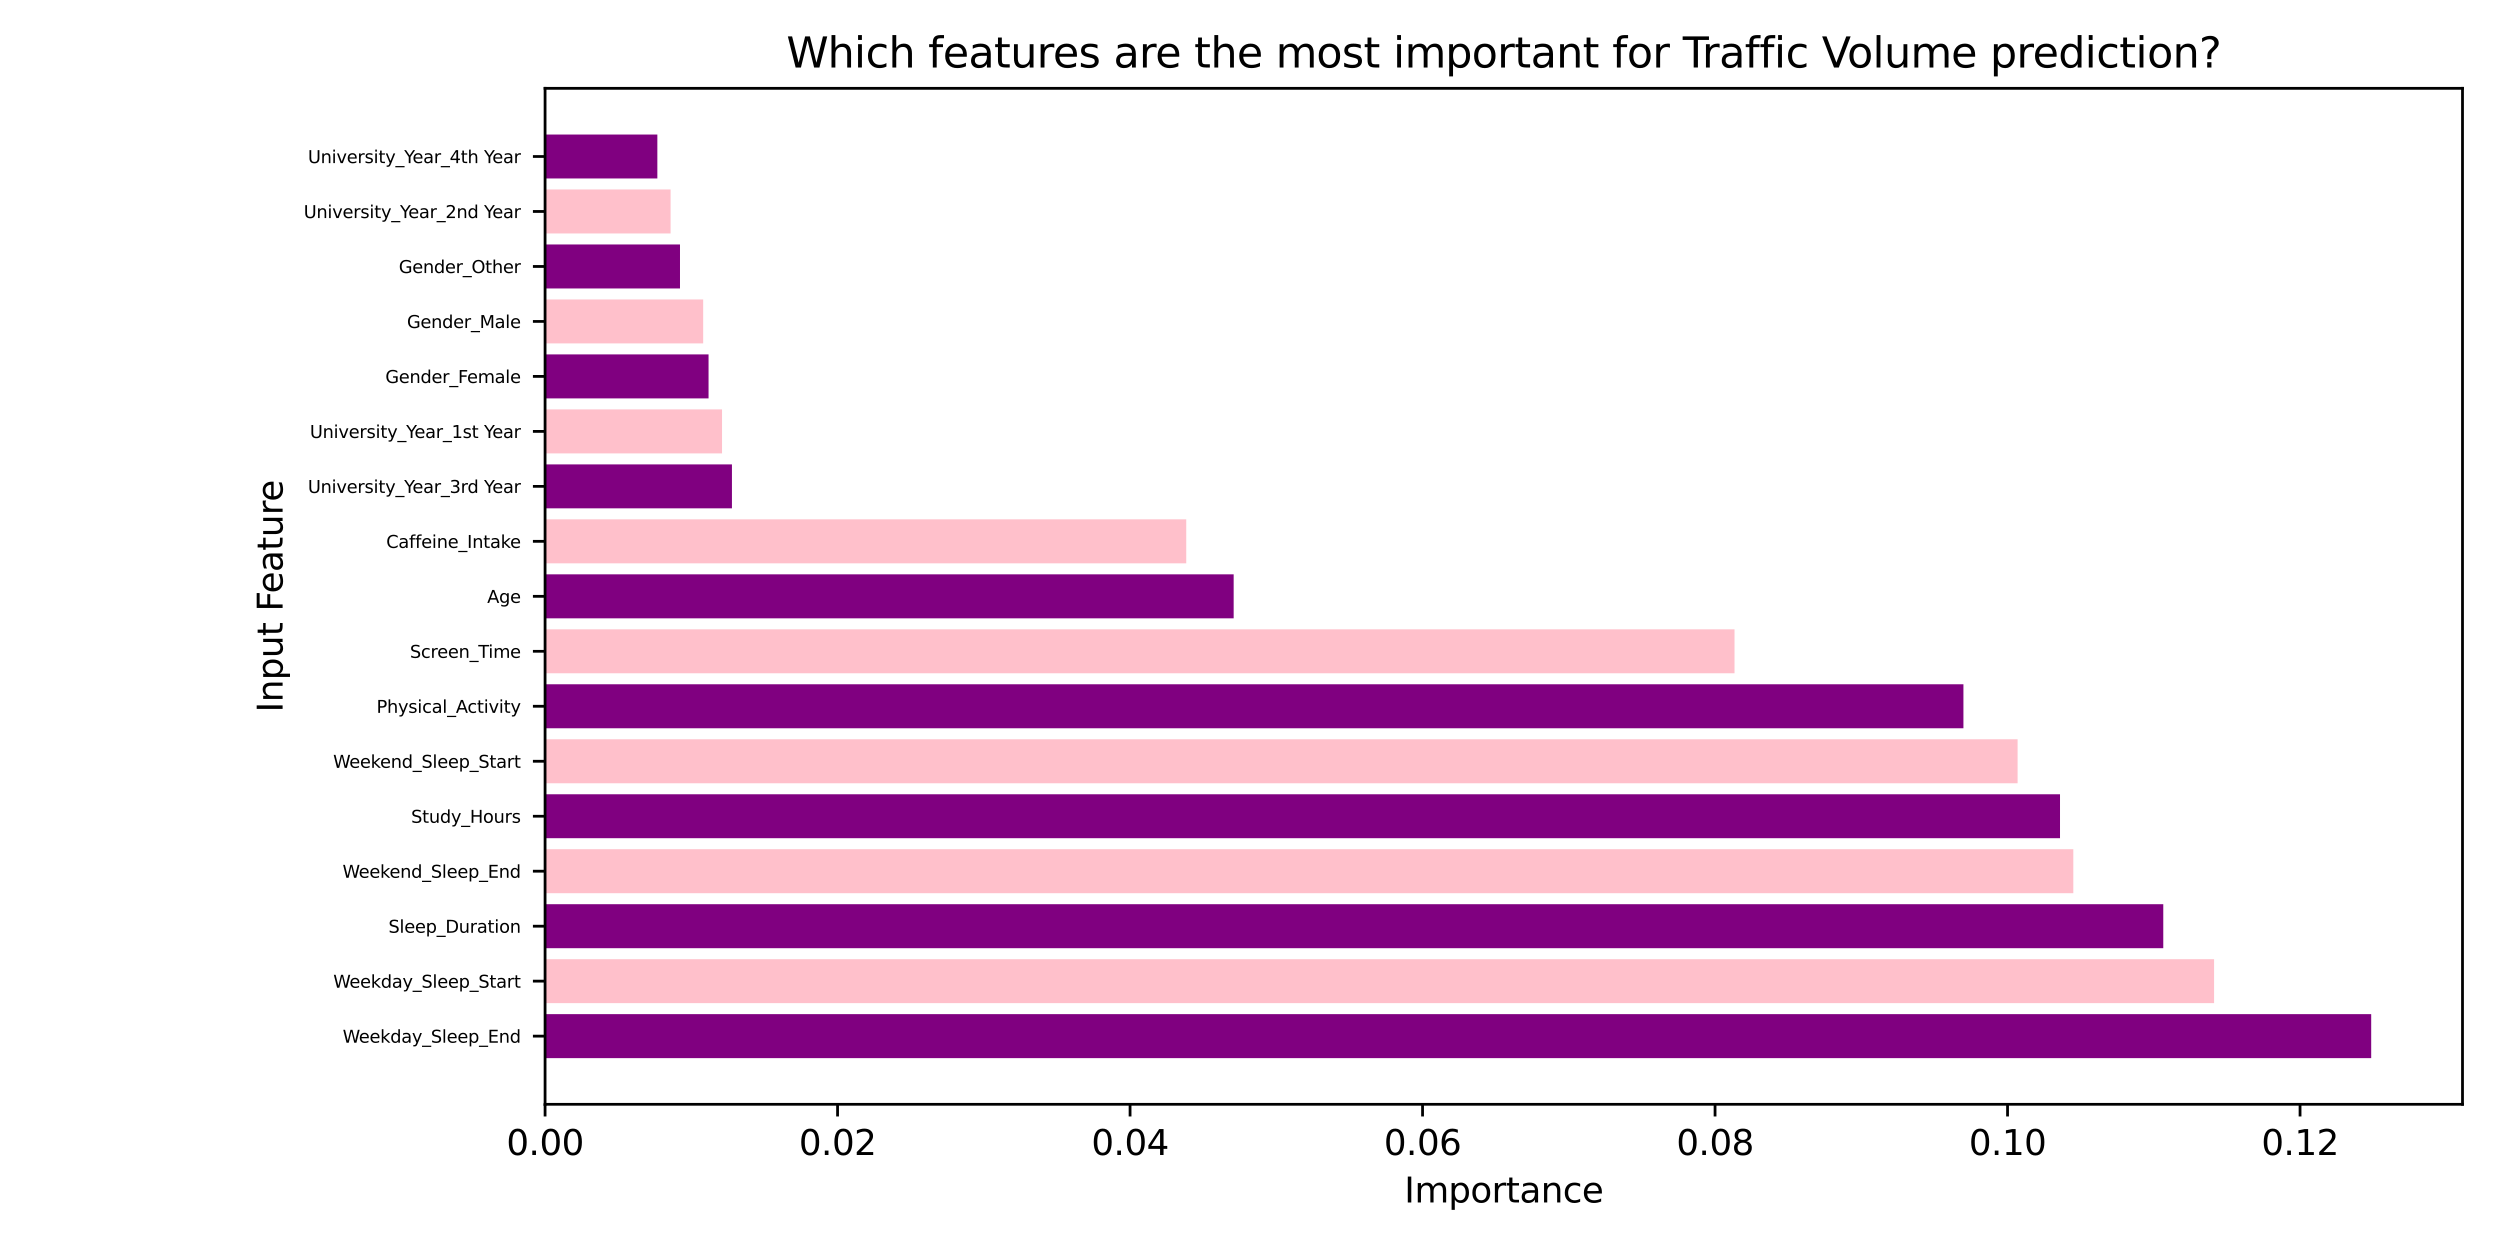 <?xml version="1.0" encoding="utf-8" standalone="no"?>
<!DOCTYPE svg PUBLIC "-//W3C//DTD SVG 1.1//EN"
  "http://www.w3.org/Graphics/SVG/1.1/DTD/svg11.dtd">
<svg xmlns:xlink="http://www.w3.org/1999/xlink" width="720pt" height="360pt" viewBox="0 0 720 360" xmlns="http://www.w3.org/2000/svg" version="1.1">
 <defs>
  <style type="text/css">*{stroke-linejoin: round; stroke-linecap: butt}</style>
 </defs>
 <g id="figure_1">
  <g id="patch_1">
   <path d="M 0 360 
L 720 360 
L 720 0 
L 0 0 
z
" style="fill: #ffffff"/>
  </g>
  <g id="axes_1">
   <g id="patch_2">
    <path d="M 156.98 318.04 
L 709.2 318.04 
L 709.2 25.44 
L 156.98 25.44 
z
" style="fill: #ffffff"/>
   </g>
   <g id="patch_3">
    <path d="M 156.98 304.74 
L 682.904 304.74 
L 682.904 292.073 
L 156.98 292.073 
z
" clip-path="url(#p101da2ba2b)" style="fill: #800080"/>
   </g>
   <g id="patch_4">
    <path d="M 156.98 288.907 
L 637.656 288.907 
L 637.656 276.24 
L 156.98 276.24 
z
" clip-path="url(#p101da2ba2b)" style="fill: #ffc0cb"/>
   </g>
   <g id="patch_5">
    <path d="M 156.98 273.073 
L 623.023 273.073 
L 623.023 260.407 
L 156.98 260.407 
z
" clip-path="url(#p101da2ba2b)" style="fill: #800080"/>
   </g>
   <g id="patch_6">
    <path d="M 156.98 257.24 
L 597.114 257.24 
L 597.114 244.573 
L 156.98 244.573 
z
" clip-path="url(#p101da2ba2b)" style="fill: #ffc0cb"/>
   </g>
   <g id="patch_7">
    <path d="M 156.98 241.407 
L 593.283 241.407 
L 593.283 228.74 
L 156.98 228.74 
z
" clip-path="url(#p101da2ba2b)" style="fill: #800080"/>
   </g>
   <g id="patch_8">
    <path d="M 156.98 225.573 
L 581.07 225.573 
L 581.07 212.907 
L 156.98 212.907 
z
" clip-path="url(#p101da2ba2b)" style="fill: #ffc0cb"/>
   </g>
   <g id="patch_9">
    <path d="M 156.98 209.74 
L 565.467 209.74 
L 565.467 197.073 
L 156.98 197.073 
z
" clip-path="url(#p101da2ba2b)" style="fill: #800080"/>
   </g>
   <g id="patch_10">
    <path d="M 156.98 193.907 
L 499.542 193.907 
L 499.542 181.24 
L 156.98 181.24 
z
" clip-path="url(#p101da2ba2b)" style="fill: #ffc0cb"/>
   </g>
   <g id="patch_11">
    <path d="M 156.98 178.073 
L 355.294 178.073 
L 355.294 165.407 
L 156.98 165.407 
z
" clip-path="url(#p101da2ba2b)" style="fill: #800080"/>
   </g>
   <g id="patch_12">
    <path d="M 156.98 162.24 
L 341.638 162.24 
L 341.638 149.573 
L 156.98 149.573 
z
" clip-path="url(#p101da2ba2b)" style="fill: #ffc0cb"/>
   </g>
   <g id="patch_13">
    <path d="M 156.98 146.407 
L 210.799 146.407 
L 210.799 133.74 
L 156.98 133.74 
z
" clip-path="url(#p101da2ba2b)" style="fill: #800080"/>
   </g>
   <g id="patch_14">
    <path d="M 156.98 130.573 
L 207.946 130.573 
L 207.946 117.907 
L 156.98 117.907 
z
" clip-path="url(#p101da2ba2b)" style="fill: #ffc0cb"/>
   </g>
   <g id="patch_15">
    <path d="M 156.98 114.74 
L 204.064 114.74 
L 204.064 102.073 
L 156.98 102.073 
z
" clip-path="url(#p101da2ba2b)" style="fill: #800080"/>
   </g>
   <g id="patch_16">
    <path d="M 156.98 98.907 
L 202.512 98.907 
L 202.512 86.24 
L 156.98 86.24 
z
" clip-path="url(#p101da2ba2b)" style="fill: #ffc0cb"/>
   </g>
   <g id="patch_17">
    <path d="M 156.98 83.073 
L 195.838 83.073 
L 195.838 70.407 
L 156.98 70.407 
z
" clip-path="url(#p101da2ba2b)" style="fill: #800080"/>
   </g>
   <g id="patch_18">
    <path d="M 156.98 67.24 
L 193.131 67.24 
L 193.131 54.573 
L 156.98 54.573 
z
" clip-path="url(#p101da2ba2b)" style="fill: #ffc0cb"/>
   </g>
   <g id="patch_19">
    <path d="M 156.98 51.407 
L 189.316 51.407 
L 189.316 38.74 
L 156.98 38.74 
z
" clip-path="url(#p101da2ba2b)" style="fill: #800080"/>
   </g>
   <g id="matplotlib.axis_1">
    <g id="xtick_1">
     <g id="line2d_1">
      <defs>
       <path id="mfd80e63428" d="M 0 0 
L 0 3.5 
" style="stroke: #000000; stroke-width: 0.8"/>
      </defs>
      <g>
       <use xlink:href="#mfd80e63428" x="156.98" y="318.04" style="stroke: #000000; stroke-width: 0.8"/>
      </g>
     </g>
     <g id="text_1">
      <!-- 0.00 -->
      <g transform="translate(145.847 332.638) scale(0.1 -0.1)">
       <defs>
        <path id="DejaVuSans-30" d="M 2034 4250 
Q 1547 4250 1301 3770 
Q 1056 3291 1056 2328 
Q 1056 1369 1301 889 
Q 1547 409 2034 409 
Q 2525 409 2770 889 
Q 3016 1369 3016 2328 
Q 3016 3291 2770 3770 
Q 2525 4250 2034 4250 
z
M 2034 4750 
Q 2819 4750 3233 4129 
Q 3647 3509 3647 2328 
Q 3647 1150 3233 529 
Q 2819 -91 2034 -91 
Q 1250 -91 836 529 
Q 422 1150 422 2328 
Q 422 3509 836 4129 
Q 1250 4750 2034 4750 
z
" transform="scale(0.016)"/>
        <path id="DejaVuSans-2e" d="M 684 794 
L 1344 794 
L 1344 0 
L 684 0 
L 684 794 
z
" transform="scale(0.016)"/>
       </defs>
       <use xlink:href="#DejaVuSans-30"/>
       <use xlink:href="#DejaVuSans-2e" x="63.623"/>
       <use xlink:href="#DejaVuSans-30" x="95.41"/>
       <use xlink:href="#DejaVuSans-30" x="159.033"/>
      </g>
     </g>
    </g>
    <g id="xtick_2">
     <g id="line2d_2">
      <g>
       <use xlink:href="#mfd80e63428" x="241.219" y="318.04" style="stroke: #000000; stroke-width: 0.8"/>
      </g>
     </g>
     <g id="text_2">
      <!-- 0.02 -->
      <g transform="translate(230.086 332.638) scale(0.1 -0.1)">
       <defs>
        <path id="DejaVuSans-32" d="M 1228 531 
L 3431 531 
L 3431 0 
L 469 0 
L 469 531 
Q 828 903 1448 1529 
Q 2069 2156 2228 2338 
Q 2531 2678 2651 2914 
Q 2772 3150 2772 3378 
Q 2772 3750 2511 3984 
Q 2250 4219 1831 4219 
Q 1534 4219 1204 4116 
Q 875 4013 500 3803 
L 500 4441 
Q 881 4594 1212 4672 
Q 1544 4750 1819 4750 
Q 2544 4750 2975 4387 
Q 3406 4025 3406 3419 
Q 3406 3131 3298 2873 
Q 3191 2616 2906 2266 
Q 2828 2175 2409 1742 
Q 1991 1309 1228 531 
z
" transform="scale(0.016)"/>
       </defs>
       <use xlink:href="#DejaVuSans-30"/>
       <use xlink:href="#DejaVuSans-2e" x="63.623"/>
       <use xlink:href="#DejaVuSans-30" x="95.41"/>
       <use xlink:href="#DejaVuSans-32" x="159.033"/>
      </g>
     </g>
    </g>
    <g id="xtick_3">
     <g id="line2d_3">
      <g>
       <use xlink:href="#mfd80e63428" x="325.458" y="318.04" style="stroke: #000000; stroke-width: 0.8"/>
      </g>
     </g>
     <g id="text_3">
      <!-- 0.04 -->
      <g transform="translate(314.325 332.638) scale(0.1 -0.1)">
       <defs>
        <path id="DejaVuSans-34" d="M 2419 4116 
L 825 1625 
L 2419 1625 
L 2419 4116 
z
M 2253 4666 
L 3047 4666 
L 3047 1625 
L 3713 1625 
L 3713 1100 
L 3047 1100 
L 3047 0 
L 2419 0 
L 2419 1100 
L 313 1100 
L 313 1709 
L 2253 4666 
z
" transform="scale(0.016)"/>
       </defs>
       <use xlink:href="#DejaVuSans-30"/>
       <use xlink:href="#DejaVuSans-2e" x="63.623"/>
       <use xlink:href="#DejaVuSans-30" x="95.41"/>
       <use xlink:href="#DejaVuSans-34" x="159.033"/>
      </g>
     </g>
    </g>
    <g id="xtick_4">
     <g id="line2d_4">
      <g>
       <use xlink:href="#mfd80e63428" x="409.696" y="318.04" style="stroke: #000000; stroke-width: 0.8"/>
      </g>
     </g>
     <g id="text_4">
      <!-- 0.06 -->
      <g transform="translate(398.563 332.638) scale(0.1 -0.1)">
       <defs>
        <path id="DejaVuSans-36" d="M 2113 2584 
Q 1688 2584 1439 2293 
Q 1191 2003 1191 1497 
Q 1191 994 1439 701 
Q 1688 409 2113 409 
Q 2538 409 2786 701 
Q 3034 994 3034 1497 
Q 3034 2003 2786 2293 
Q 2538 2584 2113 2584 
z
M 3366 4563 
L 3366 3988 
Q 3128 4100 2886 4159 
Q 2644 4219 2406 4219 
Q 1781 4219 1451 3797 
Q 1122 3375 1075 2522 
Q 1259 2794 1537 2939 
Q 1816 3084 2150 3084 
Q 2853 3084 3261 2657 
Q 3669 2231 3669 1497 
Q 3669 778 3244 343 
Q 2819 -91 2113 -91 
Q 1303 -91 875 529 
Q 447 1150 447 2328 
Q 447 3434 972 4092 
Q 1497 4750 2381 4750 
Q 2619 4750 2861 4703 
Q 3103 4656 3366 4563 
z
" transform="scale(0.016)"/>
       </defs>
       <use xlink:href="#DejaVuSans-30"/>
       <use xlink:href="#DejaVuSans-2e" x="63.623"/>
       <use xlink:href="#DejaVuSans-30" x="95.41"/>
       <use xlink:href="#DejaVuSans-36" x="159.033"/>
      </g>
     </g>
    </g>
    <g id="xtick_5">
     <g id="line2d_5">
      <g>
       <use xlink:href="#mfd80e63428" x="493.935" y="318.04" style="stroke: #000000; stroke-width: 0.8"/>
      </g>
     </g>
     <g id="text_5">
      <!-- 0.08 -->
      <g transform="translate(482.802 332.638) scale(0.1 -0.1)">
       <defs>
        <path id="DejaVuSans-38" d="M 2034 2216 
Q 1584 2216 1326 1975 
Q 1069 1734 1069 1313 
Q 1069 891 1326 650 
Q 1584 409 2034 409 
Q 2484 409 2743 651 
Q 3003 894 3003 1313 
Q 3003 1734 2745 1975 
Q 2488 2216 2034 2216 
z
M 1403 2484 
Q 997 2584 770 2862 
Q 544 3141 544 3541 
Q 544 4100 942 4425 
Q 1341 4750 2034 4750 
Q 2731 4750 3128 4425 
Q 3525 4100 3525 3541 
Q 3525 3141 3298 2862 
Q 3072 2584 2669 2484 
Q 3125 2378 3379 2068 
Q 3634 1759 3634 1313 
Q 3634 634 3220 271 
Q 2806 -91 2034 -91 
Q 1263 -91 848 271 
Q 434 634 434 1313 
Q 434 1759 690 2068 
Q 947 2378 1403 2484 
z
M 1172 3481 
Q 1172 3119 1398 2916 
Q 1625 2713 2034 2713 
Q 2441 2713 2670 2916 
Q 2900 3119 2900 3481 
Q 2900 3844 2670 4047 
Q 2441 4250 2034 4250 
Q 1625 4250 1398 4047 
Q 1172 3844 1172 3481 
z
" transform="scale(0.016)"/>
       </defs>
       <use xlink:href="#DejaVuSans-30"/>
       <use xlink:href="#DejaVuSans-2e" x="63.623"/>
       <use xlink:href="#DejaVuSans-30" x="95.41"/>
       <use xlink:href="#DejaVuSans-38" x="159.033"/>
      </g>
     </g>
    </g>
    <g id="xtick_6">
     <g id="line2d_6">
      <g>
       <use xlink:href="#mfd80e63428" x="578.174" y="318.04" style="stroke: #000000; stroke-width: 0.8"/>
      </g>
     </g>
     <g id="text_6">
      <!-- 0.10 -->
      <g transform="translate(567.041 332.638) scale(0.1 -0.1)">
       <defs>
        <path id="DejaVuSans-31" d="M 794 531 
L 1825 531 
L 1825 4091 
L 703 3866 
L 703 4441 
L 1819 4666 
L 2450 4666 
L 2450 531 
L 3481 531 
L 3481 0 
L 794 0 
L 794 531 
z
" transform="scale(0.016)"/>
       </defs>
       <use xlink:href="#DejaVuSans-30"/>
       <use xlink:href="#DejaVuSans-2e" x="63.623"/>
       <use xlink:href="#DejaVuSans-31" x="95.41"/>
       <use xlink:href="#DejaVuSans-30" x="159.033"/>
      </g>
     </g>
    </g>
    <g id="xtick_7">
     <g id="line2d_7">
      <g>
       <use xlink:href="#mfd80e63428" x="662.413" y="318.04" style="stroke: #000000; stroke-width: 0.8"/>
      </g>
     </g>
     <g id="text_7">
      <!-- 0.12 -->
      <g transform="translate(651.28 332.638) scale(0.1 -0.1)">
       <use xlink:href="#DejaVuSans-30"/>
       <use xlink:href="#DejaVuSans-2e" x="63.623"/>
       <use xlink:href="#DejaVuSans-31" x="95.41"/>
       <use xlink:href="#DejaVuSans-32" x="159.033"/>
      </g>
     </g>
    </g>
    <g id="text_8">
     <!-- Importance -->
     <g transform="translate(404.437 346.317) scale(0.1 -0.1)">
      <defs>
       <path id="DejaVuSans-49" d="M 628 4666 
L 1259 4666 
L 1259 0 
L 628 0 
L 628 4666 
z
" transform="scale(0.016)"/>
       <path id="DejaVuSans-6d" d="M 3328 2828 
Q 3544 3216 3844 3400 
Q 4144 3584 4550 3584 
Q 5097 3584 5394 3201 
Q 5691 2819 5691 2113 
L 5691 0 
L 5113 0 
L 5113 2094 
Q 5113 2597 4934 2840 
Q 4756 3084 4391 3084 
Q 3944 3084 3684 2787 
Q 3425 2491 3425 1978 
L 3425 0 
L 2847 0 
L 2847 2094 
Q 2847 2600 2669 2842 
Q 2491 3084 2119 3084 
Q 1678 3084 1418 2786 
Q 1159 2488 1159 1978 
L 1159 0 
L 581 0 
L 581 3500 
L 1159 3500 
L 1159 2956 
Q 1356 3278 1631 3431 
Q 1906 3584 2284 3584 
Q 2666 3584 2933 3390 
Q 3200 3197 3328 2828 
z
" transform="scale(0.016)"/>
       <path id="DejaVuSans-70" d="M 1159 525 
L 1159 -1331 
L 581 -1331 
L 581 3500 
L 1159 3500 
L 1159 2969 
Q 1341 3281 1617 3432 
Q 1894 3584 2278 3584 
Q 2916 3584 3314 3078 
Q 3713 2572 3713 1747 
Q 3713 922 3314 415 
Q 2916 -91 2278 -91 
Q 1894 -91 1617 61 
Q 1341 213 1159 525 
z
M 3116 1747 
Q 3116 2381 2855 2742 
Q 2594 3103 2138 3103 
Q 1681 3103 1420 2742 
Q 1159 2381 1159 1747 
Q 1159 1113 1420 752 
Q 1681 391 2138 391 
Q 2594 391 2855 752 
Q 3116 1113 3116 1747 
z
" transform="scale(0.016)"/>
       <path id="DejaVuSans-6f" d="M 1959 3097 
Q 1497 3097 1228 2736 
Q 959 2375 959 1747 
Q 959 1119 1226 758 
Q 1494 397 1959 397 
Q 2419 397 2687 759 
Q 2956 1122 2956 1747 
Q 2956 2369 2687 2733 
Q 2419 3097 1959 3097 
z
M 1959 3584 
Q 2709 3584 3137 3096 
Q 3566 2609 3566 1747 
Q 3566 888 3137 398 
Q 2709 -91 1959 -91 
Q 1206 -91 779 398 
Q 353 888 353 1747 
Q 353 2609 779 3096 
Q 1206 3584 1959 3584 
z
" transform="scale(0.016)"/>
       <path id="DejaVuSans-72" d="M 2631 2963 
Q 2534 3019 2420 3045 
Q 2306 3072 2169 3072 
Q 1681 3072 1420 2755 
Q 1159 2438 1159 1844 
L 1159 0 
L 581 0 
L 581 3500 
L 1159 3500 
L 1159 2956 
Q 1341 3275 1631 3429 
Q 1922 3584 2338 3584 
Q 2397 3584 2469 3576 
Q 2541 3569 2628 3553 
L 2631 2963 
z
" transform="scale(0.016)"/>
       <path id="DejaVuSans-74" d="M 1172 4494 
L 1172 3500 
L 2356 3500 
L 2356 3053 
L 1172 3053 
L 1172 1153 
Q 1172 725 1289 603 
Q 1406 481 1766 481 
L 2356 481 
L 2356 0 
L 1766 0 
Q 1100 0 847 248 
Q 594 497 594 1153 
L 594 3053 
L 172 3053 
L 172 3500 
L 594 3500 
L 594 4494 
L 1172 4494 
z
" transform="scale(0.016)"/>
       <path id="DejaVuSans-61" d="M 2194 1759 
Q 1497 1759 1228 1600 
Q 959 1441 959 1056 
Q 959 750 1161 570 
Q 1363 391 1709 391 
Q 2188 391 2477 730 
Q 2766 1069 2766 1631 
L 2766 1759 
L 2194 1759 
z
M 3341 1997 
L 3341 0 
L 2766 0 
L 2766 531 
Q 2569 213 2275 61 
Q 1981 -91 1556 -91 
Q 1019 -91 701 211 
Q 384 513 384 1019 
Q 384 1609 779 1909 
Q 1175 2209 1959 2209 
L 2766 2209 
L 2766 2266 
Q 2766 2663 2505 2880 
Q 2244 3097 1772 3097 
Q 1472 3097 1187 3025 
Q 903 2953 641 2809 
L 641 3341 
Q 956 3463 1253 3523 
Q 1550 3584 1831 3584 
Q 2591 3584 2966 3190 
Q 3341 2797 3341 1997 
z
" transform="scale(0.016)"/>
       <path id="DejaVuSans-6e" d="M 3513 2113 
L 3513 0 
L 2938 0 
L 2938 2094 
Q 2938 2591 2744 2837 
Q 2550 3084 2163 3084 
Q 1697 3084 1428 2787 
Q 1159 2491 1159 1978 
L 1159 0 
L 581 0 
L 581 3500 
L 1159 3500 
L 1159 2956 
Q 1366 3272 1645 3428 
Q 1925 3584 2291 3584 
Q 2894 3584 3203 3211 
Q 3513 2838 3513 2113 
z
" transform="scale(0.016)"/>
       <path id="DejaVuSans-63" d="M 3122 3366 
L 3122 2828 
Q 2878 2963 2633 3030 
Q 2388 3097 2138 3097 
Q 1578 3097 1268 2742 
Q 959 2388 959 1747 
Q 959 1106 1268 751 
Q 1578 397 2138 397 
Q 2388 397 2633 464 
Q 2878 531 3122 666 
L 3122 134 
Q 2881 22 2623 -34 
Q 2366 -91 2075 -91 
Q 1284 -91 818 406 
Q 353 903 353 1747 
Q 353 2603 823 3093 
Q 1294 3584 2113 3584 
Q 2378 3584 2631 3529 
Q 2884 3475 3122 3366 
z
" transform="scale(0.016)"/>
       <path id="DejaVuSans-65" d="M 3597 1894 
L 3597 1613 
L 953 1613 
Q 991 1019 1311 708 
Q 1631 397 2203 397 
Q 2534 397 2845 478 
Q 3156 559 3463 722 
L 3463 178 
Q 3153 47 2828 -22 
Q 2503 -91 2169 -91 
Q 1331 -91 842 396 
Q 353 884 353 1716 
Q 353 2575 817 3079 
Q 1281 3584 2069 3584 
Q 2775 3584 3186 3129 
Q 3597 2675 3597 1894 
z
M 3022 2063 
Q 3016 2534 2758 2815 
Q 2500 3097 2075 3097 
Q 1594 3097 1305 2825 
Q 1016 2553 972 2059 
L 3022 2063 
z
" transform="scale(0.016)"/>
      </defs>
      <use xlink:href="#DejaVuSans-49"/>
      <use xlink:href="#DejaVuSans-6d" x="29.492"/>
      <use xlink:href="#DejaVuSans-70" x="126.904"/>
      <use xlink:href="#DejaVuSans-6f" x="190.381"/>
      <use xlink:href="#DejaVuSans-72" x="251.562"/>
      <use xlink:href="#DejaVuSans-74" x="292.676"/>
      <use xlink:href="#DejaVuSans-61" x="331.885"/>
      <use xlink:href="#DejaVuSans-6e" x="393.164"/>
      <use xlink:href="#DejaVuSans-63" x="456.543"/>
      <use xlink:href="#DejaVuSans-65" x="511.523"/>
     </g>
    </g>
   </g>
   <g id="matplotlib.axis_2">
    <g id="ytick_1">
     <g id="line2d_8">
      <defs>
       <path id="m2bcca7bb48" d="M 0 0 
L -3.5 0 
" style="stroke: #000000; stroke-width: 0.8"/>
      </defs>
      <g>
       <use xlink:href="#m2bcca7bb48" x="156.98" y="298.407" style="stroke: #000000; stroke-width: 0.8"/>
      </g>
     </g>
     <g id="text_9">
      <!-- Weekday_Sleep_End -->
      <g transform="translate(98.691 300.306) scale(0.05 -0.05)">
       <defs>
        <path id="DejaVuSans-57" d="M 213 4666 
L 850 4666 
L 1831 722 
L 2809 4666 
L 3519 4666 
L 4500 722 
L 5478 4666 
L 6119 4666 
L 4947 0 
L 4153 0 
L 3169 4050 
L 2175 0 
L 1381 0 
L 213 4666 
z
" transform="scale(0.016)"/>
        <path id="DejaVuSans-6b" d="M 581 4863 
L 1159 4863 
L 1159 1991 
L 2875 3500 
L 3609 3500 
L 1753 1863 
L 3688 0 
L 2938 0 
L 1159 1709 
L 1159 0 
L 581 0 
L 581 4863 
z
" transform="scale(0.016)"/>
        <path id="DejaVuSans-64" d="M 2906 2969 
L 2906 4863 
L 3481 4863 
L 3481 0 
L 2906 0 
L 2906 525 
Q 2725 213 2448 61 
Q 2172 -91 1784 -91 
Q 1150 -91 751 415 
Q 353 922 353 1747 
Q 353 2572 751 3078 
Q 1150 3584 1784 3584 
Q 2172 3584 2448 3432 
Q 2725 3281 2906 2969 
z
M 947 1747 
Q 947 1113 1208 752 
Q 1469 391 1925 391 
Q 2381 391 2643 752 
Q 2906 1113 2906 1747 
Q 2906 2381 2643 2742 
Q 2381 3103 1925 3103 
Q 1469 3103 1208 2742 
Q 947 2381 947 1747 
z
" transform="scale(0.016)"/>
        <path id="DejaVuSans-79" d="M 2059 -325 
Q 1816 -950 1584 -1140 
Q 1353 -1331 966 -1331 
L 506 -1331 
L 506 -850 
L 844 -850 
Q 1081 -850 1212 -737 
Q 1344 -625 1503 -206 
L 1606 56 
L 191 3500 
L 800 3500 
L 1894 763 
L 2988 3500 
L 3597 3500 
L 2059 -325 
z
" transform="scale(0.016)"/>
        <path id="DejaVuSans-5f" d="M 3263 -1063 
L 3263 -1509 
L -63 -1509 
L -63 -1063 
L 3263 -1063 
z
" transform="scale(0.016)"/>
        <path id="DejaVuSans-53" d="M 3425 4513 
L 3425 3897 
Q 3066 4069 2747 4153 
Q 2428 4238 2131 4238 
Q 1616 4238 1336 4038 
Q 1056 3838 1056 3469 
Q 1056 3159 1242 3001 
Q 1428 2844 1947 2747 
L 2328 2669 
Q 3034 2534 3370 2195 
Q 3706 1856 3706 1288 
Q 3706 609 3251 259 
Q 2797 -91 1919 -91 
Q 1588 -91 1214 -16 
Q 841 59 441 206 
L 441 856 
Q 825 641 1194 531 
Q 1563 422 1919 422 
Q 2459 422 2753 634 
Q 3047 847 3047 1241 
Q 3047 1584 2836 1778 
Q 2625 1972 2144 2069 
L 1759 2144 
Q 1053 2284 737 2584 
Q 422 2884 422 3419 
Q 422 4038 858 4394 
Q 1294 4750 2059 4750 
Q 2388 4750 2728 4690 
Q 3069 4631 3425 4513 
z
" transform="scale(0.016)"/>
        <path id="DejaVuSans-6c" d="M 603 4863 
L 1178 4863 
L 1178 0 
L 603 0 
L 603 4863 
z
" transform="scale(0.016)"/>
        <path id="DejaVuSans-45" d="M 628 4666 
L 3578 4666 
L 3578 4134 
L 1259 4134 
L 1259 2753 
L 3481 2753 
L 3481 2222 
L 1259 2222 
L 1259 531 
L 3634 531 
L 3634 0 
L 628 0 
L 628 4666 
z
" transform="scale(0.016)"/>
       </defs>
       <use xlink:href="#DejaVuSans-57"/>
       <use xlink:href="#DejaVuSans-65" x="93.002"/>
       <use xlink:href="#DejaVuSans-65" x="154.525"/>
       <use xlink:href="#DejaVuSans-6b" x="216.049"/>
       <use xlink:href="#DejaVuSans-64" x="273.959"/>
       <use xlink:href="#DejaVuSans-61" x="337.436"/>
       <use xlink:href="#DejaVuSans-79" x="398.715"/>
       <use xlink:href="#DejaVuSans-5f" x="457.895"/>
       <use xlink:href="#DejaVuSans-53" x="507.895"/>
       <use xlink:href="#DejaVuSans-6c" x="571.371"/>
       <use xlink:href="#DejaVuSans-65" x="599.154"/>
       <use xlink:href="#DejaVuSans-65" x="660.678"/>
       <use xlink:href="#DejaVuSans-70" x="722.201"/>
       <use xlink:href="#DejaVuSans-5f" x="785.678"/>
       <use xlink:href="#DejaVuSans-45" x="835.678"/>
       <use xlink:href="#DejaVuSans-6e" x="898.861"/>
       <use xlink:href="#DejaVuSans-64" x="962.24"/>
      </g>
     </g>
    </g>
    <g id="ytick_2">
     <g id="line2d_9">
      <g>
       <use xlink:href="#m2bcca7bb48" x="156.98" y="282.573" style="stroke: #000000; stroke-width: 0.8"/>
      </g>
     </g>
     <g id="text_10">
      <!-- Weekday_Sleep_Start -->
      <g transform="translate(95.979 284.473) scale(0.05 -0.05)">
       <use xlink:href="#DejaVuSans-57"/>
       <use xlink:href="#DejaVuSans-65" x="93.002"/>
       <use xlink:href="#DejaVuSans-65" x="154.525"/>
       <use xlink:href="#DejaVuSans-6b" x="216.049"/>
       <use xlink:href="#DejaVuSans-64" x="273.959"/>
       <use xlink:href="#DejaVuSans-61" x="337.436"/>
       <use xlink:href="#DejaVuSans-79" x="398.715"/>
       <use xlink:href="#DejaVuSans-5f" x="457.895"/>
       <use xlink:href="#DejaVuSans-53" x="507.895"/>
       <use xlink:href="#DejaVuSans-6c" x="571.371"/>
       <use xlink:href="#DejaVuSans-65" x="599.154"/>
       <use xlink:href="#DejaVuSans-65" x="660.678"/>
       <use xlink:href="#DejaVuSans-70" x="722.201"/>
       <use xlink:href="#DejaVuSans-5f" x="785.678"/>
       <use xlink:href="#DejaVuSans-53" x="835.678"/>
       <use xlink:href="#DejaVuSans-74" x="899.154"/>
       <use xlink:href="#DejaVuSans-61" x="938.363"/>
       <use xlink:href="#DejaVuSans-72" x="999.643"/>
       <use xlink:href="#DejaVuSans-74" x="1040.756"/>
      </g>
     </g>
    </g>
    <g id="ytick_3">
     <g id="line2d_10">
      <g>
       <use xlink:href="#m2bcca7bb48" x="156.98" y="266.74" style="stroke: #000000; stroke-width: 0.8"/>
      </g>
     </g>
     <g id="text_11">
      <!-- Sleep_Duration -->
      <g transform="translate(111.874 268.64) scale(0.05 -0.05)">
       <defs>
        <path id="DejaVuSans-44" d="M 1259 4147 
L 1259 519 
L 2022 519 
Q 2988 519 3436 956 
Q 3884 1394 3884 2338 
Q 3884 3275 3436 3711 
Q 2988 4147 2022 4147 
L 1259 4147 
z
M 628 4666 
L 1925 4666 
Q 3281 4666 3915 4102 
Q 4550 3538 4550 2338 
Q 4550 1131 3912 565 
Q 3275 0 1925 0 
L 628 0 
L 628 4666 
z
" transform="scale(0.016)"/>
        <path id="DejaVuSans-75" d="M 544 1381 
L 544 3500 
L 1119 3500 
L 1119 1403 
Q 1119 906 1312 657 
Q 1506 409 1894 409 
Q 2359 409 2629 706 
Q 2900 1003 2900 1516 
L 2900 3500 
L 3475 3500 
L 3475 0 
L 2900 0 
L 2900 538 
Q 2691 219 2414 64 
Q 2138 -91 1772 -91 
Q 1169 -91 856 284 
Q 544 659 544 1381 
z
M 1991 3584 
L 1991 3584 
z
" transform="scale(0.016)"/>
        <path id="DejaVuSans-69" d="M 603 3500 
L 1178 3500 
L 1178 0 
L 603 0 
L 603 3500 
z
M 603 4863 
L 1178 4863 
L 1178 4134 
L 603 4134 
L 603 4863 
z
" transform="scale(0.016)"/>
       </defs>
       <use xlink:href="#DejaVuSans-53"/>
       <use xlink:href="#DejaVuSans-6c" x="63.477"/>
       <use xlink:href="#DejaVuSans-65" x="91.26"/>
       <use xlink:href="#DejaVuSans-65" x="152.783"/>
       <use xlink:href="#DejaVuSans-70" x="214.307"/>
       <use xlink:href="#DejaVuSans-5f" x="277.783"/>
       <use xlink:href="#DejaVuSans-44" x="327.783"/>
       <use xlink:href="#DejaVuSans-75" x="404.785"/>
       <use xlink:href="#DejaVuSans-72" x="468.164"/>
       <use xlink:href="#DejaVuSans-61" x="509.277"/>
       <use xlink:href="#DejaVuSans-74" x="570.557"/>
       <use xlink:href="#DejaVuSans-69" x="609.766"/>
       <use xlink:href="#DejaVuSans-6f" x="637.549"/>
       <use xlink:href="#DejaVuSans-6e" x="698.73"/>
      </g>
     </g>
    </g>
    <g id="ytick_4">
     <g id="line2d_11">
      <g>
       <use xlink:href="#m2bcca7bb48" x="156.98" y="250.907" style="stroke: #000000; stroke-width: 0.8"/>
      </g>
     </g>
     <g id="text_12">
      <!-- Weekend_Sleep_End -->
      <g transform="translate(98.65 252.806) scale(0.05 -0.05)">
       <use xlink:href="#DejaVuSans-57"/>
       <use xlink:href="#DejaVuSans-65" x="93.002"/>
       <use xlink:href="#DejaVuSans-65" x="154.525"/>
       <use xlink:href="#DejaVuSans-6b" x="216.049"/>
       <use xlink:href="#DejaVuSans-65" x="270.334"/>
       <use xlink:href="#DejaVuSans-6e" x="331.857"/>
       <use xlink:href="#DejaVuSans-64" x="395.236"/>
       <use xlink:href="#DejaVuSans-5f" x="458.713"/>
       <use xlink:href="#DejaVuSans-53" x="508.713"/>
       <use xlink:href="#DejaVuSans-6c" x="572.189"/>
       <use xlink:href="#DejaVuSans-65" x="599.973"/>
       <use xlink:href="#DejaVuSans-65" x="661.496"/>
       <use xlink:href="#DejaVuSans-70" x="723.02"/>
       <use xlink:href="#DejaVuSans-5f" x="786.496"/>
       <use xlink:href="#DejaVuSans-45" x="836.496"/>
       <use xlink:href="#DejaVuSans-6e" x="899.68"/>
       <use xlink:href="#DejaVuSans-64" x="963.059"/>
      </g>
     </g>
    </g>
    <g id="ytick_5">
     <g id="line2d_12">
      <g>
       <use xlink:href="#m2bcca7bb48" x="156.98" y="235.073" style="stroke: #000000; stroke-width: 0.8"/>
      </g>
     </g>
     <g id="text_13">
      <!-- Study_Hours -->
      <g transform="translate(118.395 236.973) scale(0.05 -0.05)">
       <defs>
        <path id="DejaVuSans-48" d="M 628 4666 
L 1259 4666 
L 1259 2753 
L 3553 2753 
L 3553 4666 
L 4184 4666 
L 4184 0 
L 3553 0 
L 3553 2222 
L 1259 2222 
L 1259 0 
L 628 0 
L 628 4666 
z
" transform="scale(0.016)"/>
        <path id="DejaVuSans-73" d="M 2834 3397 
L 2834 2853 
Q 2591 2978 2328 3040 
Q 2066 3103 1784 3103 
Q 1356 3103 1142 2972 
Q 928 2841 928 2578 
Q 928 2378 1081 2264 
Q 1234 2150 1697 2047 
L 1894 2003 
Q 2506 1872 2764 1633 
Q 3022 1394 3022 966 
Q 3022 478 2636 193 
Q 2250 -91 1575 -91 
Q 1294 -91 989 -36 
Q 684 19 347 128 
L 347 722 
Q 666 556 975 473 
Q 1284 391 1588 391 
Q 1994 391 2212 530 
Q 2431 669 2431 922 
Q 2431 1156 2273 1281 
Q 2116 1406 1581 1522 
L 1381 1569 
Q 847 1681 609 1914 
Q 372 2147 372 2553 
Q 372 3047 722 3315 
Q 1072 3584 1716 3584 
Q 2034 3584 2315 3537 
Q 2597 3491 2834 3397 
z
" transform="scale(0.016)"/>
       </defs>
       <use xlink:href="#DejaVuSans-53"/>
       <use xlink:href="#DejaVuSans-74" x="63.477"/>
       <use xlink:href="#DejaVuSans-75" x="102.686"/>
       <use xlink:href="#DejaVuSans-64" x="166.064"/>
       <use xlink:href="#DejaVuSans-79" x="229.541"/>
       <use xlink:href="#DejaVuSans-5f" x="288.721"/>
       <use xlink:href="#DejaVuSans-48" x="338.721"/>
       <use xlink:href="#DejaVuSans-6f" x="413.916"/>
       <use xlink:href="#DejaVuSans-75" x="475.098"/>
       <use xlink:href="#DejaVuSans-72" x="538.477"/>
       <use xlink:href="#DejaVuSans-73" x="579.59"/>
      </g>
     </g>
    </g>
    <g id="ytick_6">
     <g id="line2d_13">
      <g>
       <use xlink:href="#m2bcca7bb48" x="156.98" y="219.24" style="stroke: #000000; stroke-width: 0.8"/>
      </g>
     </g>
     <g id="text_14">
      <!-- Weekend_Sleep_Start -->
      <g transform="translate(95.939 221.14) scale(0.05 -0.05)">
       <use xlink:href="#DejaVuSans-57"/>
       <use xlink:href="#DejaVuSans-65" x="93.002"/>
       <use xlink:href="#DejaVuSans-65" x="154.525"/>
       <use xlink:href="#DejaVuSans-6b" x="216.049"/>
       <use xlink:href="#DejaVuSans-65" x="270.334"/>
       <use xlink:href="#DejaVuSans-6e" x="331.857"/>
       <use xlink:href="#DejaVuSans-64" x="395.236"/>
       <use xlink:href="#DejaVuSans-5f" x="458.713"/>
       <use xlink:href="#DejaVuSans-53" x="508.713"/>
       <use xlink:href="#DejaVuSans-6c" x="572.189"/>
       <use xlink:href="#DejaVuSans-65" x="599.973"/>
       <use xlink:href="#DejaVuSans-65" x="661.496"/>
       <use xlink:href="#DejaVuSans-70" x="723.02"/>
       <use xlink:href="#DejaVuSans-5f" x="786.496"/>
       <use xlink:href="#DejaVuSans-53" x="836.496"/>
       <use xlink:href="#DejaVuSans-74" x="899.973"/>
       <use xlink:href="#DejaVuSans-61" x="939.182"/>
       <use xlink:href="#DejaVuSans-72" x="1000.461"/>
       <use xlink:href="#DejaVuSans-74" x="1041.574"/>
      </g>
     </g>
    </g>
    <g id="ytick_7">
     <g id="line2d_14">
      <g>
       <use xlink:href="#m2bcca7bb48" x="156.98" y="203.407" style="stroke: #000000; stroke-width: 0.8"/>
      </g>
     </g>
     <g id="text_15">
      <!-- Physical_Activity -->
      <g transform="translate(108.442 205.306) scale(0.05 -0.05)">
       <defs>
        <path id="DejaVuSans-50" d="M 1259 4147 
L 1259 2394 
L 2053 2394 
Q 2494 2394 2734 2622 
Q 2975 2850 2975 3272 
Q 2975 3691 2734 3919 
Q 2494 4147 2053 4147 
L 1259 4147 
z
M 628 4666 
L 2053 4666 
Q 2838 4666 3239 4311 
Q 3641 3956 3641 3272 
Q 3641 2581 3239 2228 
Q 2838 1875 2053 1875 
L 1259 1875 
L 1259 0 
L 628 0 
L 628 4666 
z
" transform="scale(0.016)"/>
        <path id="DejaVuSans-68" d="M 3513 2113 
L 3513 0 
L 2938 0 
L 2938 2094 
Q 2938 2591 2744 2837 
Q 2550 3084 2163 3084 
Q 1697 3084 1428 2787 
Q 1159 2491 1159 1978 
L 1159 0 
L 581 0 
L 581 4863 
L 1159 4863 
L 1159 2956 
Q 1366 3272 1645 3428 
Q 1925 3584 2291 3584 
Q 2894 3584 3203 3211 
Q 3513 2838 3513 2113 
z
" transform="scale(0.016)"/>
        <path id="DejaVuSans-41" d="M 2188 4044 
L 1331 1722 
L 3047 1722 
L 2188 4044 
z
M 1831 4666 
L 2547 4666 
L 4325 0 
L 3669 0 
L 3244 1197 
L 1141 1197 
L 716 0 
L 50 0 
L 1831 4666 
z
" transform="scale(0.016)"/>
        <path id="DejaVuSans-76" d="M 191 3500 
L 800 3500 
L 1894 563 
L 2988 3500 
L 3597 3500 
L 2284 0 
L 1503 0 
L 191 3500 
z
" transform="scale(0.016)"/>
       </defs>
       <use xlink:href="#DejaVuSans-50"/>
       <use xlink:href="#DejaVuSans-68" x="60.303"/>
       <use xlink:href="#DejaVuSans-79" x="123.682"/>
       <use xlink:href="#DejaVuSans-73" x="182.861"/>
       <use xlink:href="#DejaVuSans-69" x="234.961"/>
       <use xlink:href="#DejaVuSans-63" x="262.744"/>
       <use xlink:href="#DejaVuSans-61" x="317.725"/>
       <use xlink:href="#DejaVuSans-6c" x="379.004"/>
       <use xlink:href="#DejaVuSans-5f" x="406.787"/>
       <use xlink:href="#DejaVuSans-41" x="456.787"/>
       <use xlink:href="#DejaVuSans-63" x="523.445"/>
       <use xlink:href="#DejaVuSans-74" x="578.426"/>
       <use xlink:href="#DejaVuSans-69" x="617.635"/>
       <use xlink:href="#DejaVuSans-76" x="645.418"/>
       <use xlink:href="#DejaVuSans-69" x="704.598"/>
       <use xlink:href="#DejaVuSans-74" x="732.381"/>
       <use xlink:href="#DejaVuSans-79" x="771.59"/>
      </g>
     </g>
    </g>
    <g id="ytick_8">
     <g id="line2d_15">
      <g>
       <use xlink:href="#m2bcca7bb48" x="156.98" y="187.573" style="stroke: #000000; stroke-width: 0.8"/>
      </g>
     </g>
     <g id="text_16">
      <!-- Screen_Time -->
      <g transform="translate(118.058 189.473) scale(0.05 -0.05)">
       <defs>
        <path id="DejaVuSans-54" d="M -19 4666 
L 3928 4666 
L 3928 4134 
L 2272 4134 
L 2272 0 
L 1638 0 
L 1638 4134 
L -19 4134 
L -19 4666 
z
" transform="scale(0.016)"/>
       </defs>
       <use xlink:href="#DejaVuSans-53"/>
       <use xlink:href="#DejaVuSans-63" x="63.477"/>
       <use xlink:href="#DejaVuSans-72" x="118.457"/>
       <use xlink:href="#DejaVuSans-65" x="157.32"/>
       <use xlink:href="#DejaVuSans-65" x="218.844"/>
       <use xlink:href="#DejaVuSans-6e" x="280.367"/>
       <use xlink:href="#DejaVuSans-5f" x="343.746"/>
       <use xlink:href="#DejaVuSans-54" x="393.746"/>
       <use xlink:href="#DejaVuSans-69" x="451.705"/>
       <use xlink:href="#DejaVuSans-6d" x="479.488"/>
       <use xlink:href="#DejaVuSans-65" x="576.9"/>
      </g>
     </g>
    </g>
    <g id="ytick_9">
     <g id="line2d_16">
      <g>
       <use xlink:href="#m2bcca7bb48" x="156.98" y="171.74" style="stroke: #000000; stroke-width: 0.8"/>
      </g>
     </g>
     <g id="text_17">
      <!-- Age -->
      <g transform="translate(140.309 173.64) scale(0.05 -0.05)">
       <defs>
        <path id="DejaVuSans-67" d="M 2906 1791 
Q 2906 2416 2648 2759 
Q 2391 3103 1925 3103 
Q 1463 3103 1205 2759 
Q 947 2416 947 1791 
Q 947 1169 1205 825 
Q 1463 481 1925 481 
Q 2391 481 2648 825 
Q 2906 1169 2906 1791 
z
M 3481 434 
Q 3481 -459 3084 -895 
Q 2688 -1331 1869 -1331 
Q 1566 -1331 1297 -1286 
Q 1028 -1241 775 -1147 
L 775 -588 
Q 1028 -725 1275 -790 
Q 1522 -856 1778 -856 
Q 2344 -856 2625 -561 
Q 2906 -266 2906 331 
L 2906 616 
Q 2728 306 2450 153 
Q 2172 0 1784 0 
Q 1141 0 747 490 
Q 353 981 353 1791 
Q 353 2603 747 3093 
Q 1141 3584 1784 3584 
Q 2172 3584 2450 3431 
Q 2728 3278 2906 2969 
L 2906 3500 
L 3481 3500 
L 3481 434 
z
" transform="scale(0.016)"/>
       </defs>
       <use xlink:href="#DejaVuSans-41"/>
       <use xlink:href="#DejaVuSans-67" x="68.408"/>
       <use xlink:href="#DejaVuSans-65" x="131.885"/>
      </g>
     </g>
    </g>
    <g id="ytick_10">
     <g id="line2d_17">
      <g>
       <use xlink:href="#m2bcca7bb48" x="156.98" y="155.907" style="stroke: #000000; stroke-width: 0.8"/>
      </g>
     </g>
     <g id="text_18">
      <!-- Caffeine_Intake -->
      <g transform="translate(111.235 157.806) scale(0.05 -0.05)">
       <defs>
        <path id="DejaVuSans-43" d="M 4122 4306 
L 4122 3641 
Q 3803 3938 3442 4084 
Q 3081 4231 2675 4231 
Q 1875 4231 1450 3742 
Q 1025 3253 1025 2328 
Q 1025 1406 1450 917 
Q 1875 428 2675 428 
Q 3081 428 3442 575 
Q 3803 722 4122 1019 
L 4122 359 
Q 3791 134 3420 21 
Q 3050 -91 2638 -91 
Q 1578 -91 968 557 
Q 359 1206 359 2328 
Q 359 3453 968 4101 
Q 1578 4750 2638 4750 
Q 3056 4750 3426 4639 
Q 3797 4528 4122 4306 
z
" transform="scale(0.016)"/>
        <path id="DejaVuSans-66" d="M 2375 4863 
L 2375 4384 
L 1825 4384 
Q 1516 4384 1395 4259 
Q 1275 4134 1275 3809 
L 1275 3500 
L 2222 3500 
L 2222 3053 
L 1275 3053 
L 1275 0 
L 697 0 
L 697 3053 
L 147 3053 
L 147 3500 
L 697 3500 
L 697 3744 
Q 697 4328 969 4595 
Q 1241 4863 1831 4863 
L 2375 4863 
z
" transform="scale(0.016)"/>
       </defs>
       <use xlink:href="#DejaVuSans-43"/>
       <use xlink:href="#DejaVuSans-61" x="69.824"/>
       <use xlink:href="#DejaVuSans-66" x="131.104"/>
       <use xlink:href="#DejaVuSans-66" x="166.309"/>
       <use xlink:href="#DejaVuSans-65" x="201.514"/>
       <use xlink:href="#DejaVuSans-69" x="263.037"/>
       <use xlink:href="#DejaVuSans-6e" x="290.82"/>
       <use xlink:href="#DejaVuSans-65" x="354.199"/>
       <use xlink:href="#DejaVuSans-5f" x="415.723"/>
       <use xlink:href="#DejaVuSans-49" x="465.723"/>
       <use xlink:href="#DejaVuSans-6e" x="495.215"/>
       <use xlink:href="#DejaVuSans-74" x="558.594"/>
       <use xlink:href="#DejaVuSans-61" x="597.803"/>
       <use xlink:href="#DejaVuSans-6b" x="659.082"/>
       <use xlink:href="#DejaVuSans-65" x="713.367"/>
      </g>
     </g>
    </g>
    <g id="ytick_11">
     <g id="line2d_18">
      <g>
       <use xlink:href="#m2bcca7bb48" x="156.98" y="140.073" style="stroke: #000000; stroke-width: 0.8"/>
      </g>
     </g>
     <g id="text_19">
      <!-- University_Year_3rd Year -->
      <g transform="translate(88.671 141.973) scale(0.05 -0.05)">
       <defs>
        <path id="DejaVuSans-55" d="M 556 4666 
L 1191 4666 
L 1191 1831 
Q 1191 1081 1462 751 
Q 1734 422 2344 422 
Q 2950 422 3222 751 
Q 3494 1081 3494 1831 
L 3494 4666 
L 4128 4666 
L 4128 1753 
Q 4128 841 3676 375 
Q 3225 -91 2344 -91 
Q 1459 -91 1007 375 
Q 556 841 556 1753 
L 556 4666 
z
" transform="scale(0.016)"/>
        <path id="DejaVuSans-59" d="M -13 4666 
L 666 4666 
L 1959 2747 
L 3244 4666 
L 3922 4666 
L 2272 2222 
L 2272 0 
L 1638 0 
L 1638 2222 
L -13 4666 
z
" transform="scale(0.016)"/>
        <path id="DejaVuSans-33" d="M 2597 2516 
Q 3050 2419 3304 2112 
Q 3559 1806 3559 1356 
Q 3559 666 3084 287 
Q 2609 -91 1734 -91 
Q 1441 -91 1130 -33 
Q 819 25 488 141 
L 488 750 
Q 750 597 1062 519 
Q 1375 441 1716 441 
Q 2309 441 2620 675 
Q 2931 909 2931 1356 
Q 2931 1769 2642 2001 
Q 2353 2234 1838 2234 
L 1294 2234 
L 1294 2753 
L 1863 2753 
Q 2328 2753 2575 2939 
Q 2822 3125 2822 3475 
Q 2822 3834 2567 4026 
Q 2313 4219 1838 4219 
Q 1578 4219 1281 4162 
Q 984 4106 628 3988 
L 628 4550 
Q 988 4650 1302 4700 
Q 1616 4750 1894 4750 
Q 2613 4750 3031 4423 
Q 3450 4097 3450 3541 
Q 3450 3153 3228 2886 
Q 3006 2619 2597 2516 
z
" transform="scale(0.016)"/>
        <path id="DejaVuSans-20" transform="scale(0.016)"/>
       </defs>
       <use xlink:href="#DejaVuSans-55"/>
       <use xlink:href="#DejaVuSans-6e" x="73.193"/>
       <use xlink:href="#DejaVuSans-69" x="136.572"/>
       <use xlink:href="#DejaVuSans-76" x="164.355"/>
       <use xlink:href="#DejaVuSans-65" x="223.535"/>
       <use xlink:href="#DejaVuSans-72" x="285.059"/>
       <use xlink:href="#DejaVuSans-73" x="326.172"/>
       <use xlink:href="#DejaVuSans-69" x="378.271"/>
       <use xlink:href="#DejaVuSans-74" x="406.055"/>
       <use xlink:href="#DejaVuSans-79" x="445.264"/>
       <use xlink:href="#DejaVuSans-5f" x="504.443"/>
       <use xlink:href="#DejaVuSans-59" x="554.443"/>
       <use xlink:href="#DejaVuSans-65" x="602.277"/>
       <use xlink:href="#DejaVuSans-61" x="663.801"/>
       <use xlink:href="#DejaVuSans-72" x="725.08"/>
       <use xlink:href="#DejaVuSans-5f" x="766.193"/>
       <use xlink:href="#DejaVuSans-33" x="816.193"/>
       <use xlink:href="#DejaVuSans-72" x="879.816"/>
       <use xlink:href="#DejaVuSans-64" x="919.18"/>
       <use xlink:href="#DejaVuSans-20" x="982.656"/>
       <use xlink:href="#DejaVuSans-59" x="1014.443"/>
       <use xlink:href="#DejaVuSans-65" x="1062.277"/>
       <use xlink:href="#DejaVuSans-61" x="1123.801"/>
       <use xlink:href="#DejaVuSans-72" x="1185.08"/>
      </g>
     </g>
    </g>
    <g id="ytick_12">
     <g id="line2d_19">
      <g>
       <use xlink:href="#m2bcca7bb48" x="156.98" y="124.24" style="stroke: #000000; stroke-width: 0.8"/>
      </g>
     </g>
     <g id="text_20">
      <!-- University_Year_1st Year -->
      <g transform="translate(89.248 126.14) scale(0.05 -0.05)">
       <use xlink:href="#DejaVuSans-55"/>
       <use xlink:href="#DejaVuSans-6e" x="73.193"/>
       <use xlink:href="#DejaVuSans-69" x="136.572"/>
       <use xlink:href="#DejaVuSans-76" x="164.355"/>
       <use xlink:href="#DejaVuSans-65" x="223.535"/>
       <use xlink:href="#DejaVuSans-72" x="285.059"/>
       <use xlink:href="#DejaVuSans-73" x="326.172"/>
       <use xlink:href="#DejaVuSans-69" x="378.271"/>
       <use xlink:href="#DejaVuSans-74" x="406.055"/>
       <use xlink:href="#DejaVuSans-79" x="445.264"/>
       <use xlink:href="#DejaVuSans-5f" x="504.443"/>
       <use xlink:href="#DejaVuSans-59" x="554.443"/>
       <use xlink:href="#DejaVuSans-65" x="602.277"/>
       <use xlink:href="#DejaVuSans-61" x="663.801"/>
       <use xlink:href="#DejaVuSans-72" x="725.08"/>
       <use xlink:href="#DejaVuSans-5f" x="766.193"/>
       <use xlink:href="#DejaVuSans-31" x="816.193"/>
       <use xlink:href="#DejaVuSans-73" x="879.816"/>
       <use xlink:href="#DejaVuSans-74" x="931.916"/>
       <use xlink:href="#DejaVuSans-20" x="971.125"/>
       <use xlink:href="#DejaVuSans-59" x="1002.912"/>
       <use xlink:href="#DejaVuSans-65" x="1050.746"/>
       <use xlink:href="#DejaVuSans-61" x="1112.27"/>
       <use xlink:href="#DejaVuSans-72" x="1173.549"/>
      </g>
     </g>
    </g>
    <g id="ytick_13">
     <g id="line2d_20">
      <g>
       <use xlink:href="#m2bcca7bb48" x="156.98" y="108.407" style="stroke: #000000; stroke-width: 0.8"/>
      </g>
     </g>
     <g id="text_21">
      <!-- Gender_Female -->
      <g transform="translate(110.977 110.306) scale(0.05 -0.05)">
       <defs>
        <path id="DejaVuSans-47" d="M 3809 666 
L 3809 1919 
L 2778 1919 
L 2778 2438 
L 4434 2438 
L 4434 434 
Q 4069 175 3628 42 
Q 3188 -91 2688 -91 
Q 1594 -91 976 548 
Q 359 1188 359 2328 
Q 359 3472 976 4111 
Q 1594 4750 2688 4750 
Q 3144 4750 3555 4637 
Q 3966 4525 4313 4306 
L 4313 3634 
Q 3963 3931 3569 4081 
Q 3175 4231 2741 4231 
Q 1884 4231 1454 3753 
Q 1025 3275 1025 2328 
Q 1025 1384 1454 906 
Q 1884 428 2741 428 
Q 3075 428 3337 486 
Q 3600 544 3809 666 
z
" transform="scale(0.016)"/>
        <path id="DejaVuSans-46" d="M 628 4666 
L 3309 4666 
L 3309 4134 
L 1259 4134 
L 1259 2759 
L 3109 2759 
L 3109 2228 
L 1259 2228 
L 1259 0 
L 628 0 
L 628 4666 
z
" transform="scale(0.016)"/>
       </defs>
       <use xlink:href="#DejaVuSans-47"/>
       <use xlink:href="#DejaVuSans-65" x="77.49"/>
       <use xlink:href="#DejaVuSans-6e" x="139.014"/>
       <use xlink:href="#DejaVuSans-64" x="202.393"/>
       <use xlink:href="#DejaVuSans-65" x="265.869"/>
       <use xlink:href="#DejaVuSans-72" x="327.393"/>
       <use xlink:href="#DejaVuSans-5f" x="368.506"/>
       <use xlink:href="#DejaVuSans-46" x="418.506"/>
       <use xlink:href="#DejaVuSans-65" x="470.525"/>
       <use xlink:href="#DejaVuSans-6d" x="532.049"/>
       <use xlink:href="#DejaVuSans-61" x="629.461"/>
       <use xlink:href="#DejaVuSans-6c" x="690.74"/>
       <use xlink:href="#DejaVuSans-65" x="718.523"/>
      </g>
     </g>
    </g>
    <g id="ytick_14">
     <g id="line2d_21">
      <g>
       <use xlink:href="#m2bcca7bb48" x="156.98" y="92.573" style="stroke: #000000; stroke-width: 0.8"/>
      </g>
     </g>
     <g id="text_22">
      <!-- Gender_Male -->
      <g transform="translate(117.21 94.473) scale(0.05 -0.05)">
       <defs>
        <path id="DejaVuSans-4d" d="M 628 4666 
L 1569 4666 
L 2759 1491 
L 3956 4666 
L 4897 4666 
L 4897 0 
L 4281 0 
L 4281 4097 
L 3078 897 
L 2444 897 
L 1241 4097 
L 1241 0 
L 628 0 
L 628 4666 
z
" transform="scale(0.016)"/>
       </defs>
       <use xlink:href="#DejaVuSans-47"/>
       <use xlink:href="#DejaVuSans-65" x="77.49"/>
       <use xlink:href="#DejaVuSans-6e" x="139.014"/>
       <use xlink:href="#DejaVuSans-64" x="202.393"/>
       <use xlink:href="#DejaVuSans-65" x="265.869"/>
       <use xlink:href="#DejaVuSans-72" x="327.393"/>
       <use xlink:href="#DejaVuSans-5f" x="368.506"/>
       <use xlink:href="#DejaVuSans-4d" x="418.506"/>
       <use xlink:href="#DejaVuSans-61" x="504.785"/>
       <use xlink:href="#DejaVuSans-6c" x="566.064"/>
       <use xlink:href="#DejaVuSans-65" x="593.848"/>
      </g>
     </g>
    </g>
    <g id="ytick_15">
     <g id="line2d_22">
      <g>
       <use xlink:href="#m2bcca7bb48" x="156.98" y="76.74" style="stroke: #000000; stroke-width: 0.8"/>
      </g>
     </g>
     <g id="text_23">
      <!-- Gender_Other -->
      <g transform="translate(114.857 78.64) scale(0.05 -0.05)">
       <defs>
        <path id="DejaVuSans-4f" d="M 2522 4238 
Q 1834 4238 1429 3725 
Q 1025 3213 1025 2328 
Q 1025 1447 1429 934 
Q 1834 422 2522 422 
Q 3209 422 3611 934 
Q 4013 1447 4013 2328 
Q 4013 3213 3611 3725 
Q 3209 4238 2522 4238 
z
M 2522 4750 
Q 3503 4750 4090 4092 
Q 4678 3434 4678 2328 
Q 4678 1225 4090 567 
Q 3503 -91 2522 -91 
Q 1538 -91 948 565 
Q 359 1222 359 2328 
Q 359 3434 948 4092 
Q 1538 4750 2522 4750 
z
" transform="scale(0.016)"/>
       </defs>
       <use xlink:href="#DejaVuSans-47"/>
       <use xlink:href="#DejaVuSans-65" x="77.49"/>
       <use xlink:href="#DejaVuSans-6e" x="139.014"/>
       <use xlink:href="#DejaVuSans-64" x="202.393"/>
       <use xlink:href="#DejaVuSans-65" x="265.869"/>
       <use xlink:href="#DejaVuSans-72" x="327.393"/>
       <use xlink:href="#DejaVuSans-5f" x="368.506"/>
       <use xlink:href="#DejaVuSans-4f" x="418.506"/>
       <use xlink:href="#DejaVuSans-74" x="497.217"/>
       <use xlink:href="#DejaVuSans-68" x="536.426"/>
       <use xlink:href="#DejaVuSans-65" x="599.805"/>
       <use xlink:href="#DejaVuSans-72" x="661.328"/>
      </g>
     </g>
    </g>
    <g id="ytick_16">
     <g id="line2d_23">
      <g>
       <use xlink:href="#m2bcca7bb48" x="156.98" y="60.907" style="stroke: #000000; stroke-width: 0.8"/>
      </g>
     </g>
     <g id="text_24">
      <!-- University_Year_2nd Year -->
      <g transform="translate(87.47 62.806) scale(0.05 -0.05)">
       <use xlink:href="#DejaVuSans-55"/>
       <use xlink:href="#DejaVuSans-6e" x="73.193"/>
       <use xlink:href="#DejaVuSans-69" x="136.572"/>
       <use xlink:href="#DejaVuSans-76" x="164.355"/>
       <use xlink:href="#DejaVuSans-65" x="223.535"/>
       <use xlink:href="#DejaVuSans-72" x="285.059"/>
       <use xlink:href="#DejaVuSans-73" x="326.172"/>
       <use xlink:href="#DejaVuSans-69" x="378.271"/>
       <use xlink:href="#DejaVuSans-74" x="406.055"/>
       <use xlink:href="#DejaVuSans-79" x="445.264"/>
       <use xlink:href="#DejaVuSans-5f" x="504.443"/>
       <use xlink:href="#DejaVuSans-59" x="554.443"/>
       <use xlink:href="#DejaVuSans-65" x="602.277"/>
       <use xlink:href="#DejaVuSans-61" x="663.801"/>
       <use xlink:href="#DejaVuSans-72" x="725.08"/>
       <use xlink:href="#DejaVuSans-5f" x="766.193"/>
       <use xlink:href="#DejaVuSans-32" x="816.193"/>
       <use xlink:href="#DejaVuSans-6e" x="879.816"/>
       <use xlink:href="#DejaVuSans-64" x="943.195"/>
       <use xlink:href="#DejaVuSans-20" x="1006.672"/>
       <use xlink:href="#DejaVuSans-59" x="1038.459"/>
       <use xlink:href="#DejaVuSans-65" x="1086.293"/>
       <use xlink:href="#DejaVuSans-61" x="1147.816"/>
       <use xlink:href="#DejaVuSans-72" x="1209.096"/>
      </g>
     </g>
    </g>
    <g id="ytick_17">
     <g id="line2d_24">
      <g>
       <use xlink:href="#m2bcca7bb48" x="156.98" y="45.073" style="stroke: #000000; stroke-width: 0.8"/>
      </g>
     </g>
     <g id="text_25">
      <!-- University_Year_4th Year -->
      <g transform="translate(88.684 46.973) scale(0.05 -0.05)">
       <use xlink:href="#DejaVuSans-55"/>
       <use xlink:href="#DejaVuSans-6e" x="73.193"/>
       <use xlink:href="#DejaVuSans-69" x="136.572"/>
       <use xlink:href="#DejaVuSans-76" x="164.355"/>
       <use xlink:href="#DejaVuSans-65" x="223.535"/>
       <use xlink:href="#DejaVuSans-72" x="285.059"/>
       <use xlink:href="#DejaVuSans-73" x="326.172"/>
       <use xlink:href="#DejaVuSans-69" x="378.271"/>
       <use xlink:href="#DejaVuSans-74" x="406.055"/>
       <use xlink:href="#DejaVuSans-79" x="445.264"/>
       <use xlink:href="#DejaVuSans-5f" x="504.443"/>
       <use xlink:href="#DejaVuSans-59" x="554.443"/>
       <use xlink:href="#DejaVuSans-65" x="602.277"/>
       <use xlink:href="#DejaVuSans-61" x="663.801"/>
       <use xlink:href="#DejaVuSans-72" x="725.08"/>
       <use xlink:href="#DejaVuSans-5f" x="766.193"/>
       <use xlink:href="#DejaVuSans-34" x="816.193"/>
       <use xlink:href="#DejaVuSans-74" x="879.816"/>
       <use xlink:href="#DejaVuSans-68" x="919.025"/>
       <use xlink:href="#DejaVuSans-20" x="982.404"/>
       <use xlink:href="#DejaVuSans-59" x="1014.191"/>
       <use xlink:href="#DejaVuSans-65" x="1062.025"/>
       <use xlink:href="#DejaVuSans-61" x="1123.549"/>
       <use xlink:href="#DejaVuSans-72" x="1184.828"/>
      </g>
     </g>
    </g>
    <g id="text_26">
     <!-- Input Feature -->
     <g transform="translate(81.39 205.166) rotate(-90) scale(0.1 -0.1)">
      <use xlink:href="#DejaVuSans-49"/>
      <use xlink:href="#DejaVuSans-6e" x="29.492"/>
      <use xlink:href="#DejaVuSans-70" x="92.871"/>
      <use xlink:href="#DejaVuSans-75" x="156.348"/>
      <use xlink:href="#DejaVuSans-74" x="219.727"/>
      <use xlink:href="#DejaVuSans-20" x="258.936"/>
      <use xlink:href="#DejaVuSans-46" x="290.723"/>
      <use xlink:href="#DejaVuSans-65" x="342.742"/>
      <use xlink:href="#DejaVuSans-61" x="404.266"/>
      <use xlink:href="#DejaVuSans-74" x="465.545"/>
      <use xlink:href="#DejaVuSans-75" x="504.754"/>
      <use xlink:href="#DejaVuSans-72" x="568.133"/>
      <use xlink:href="#DejaVuSans-65" x="606.996"/>
     </g>
    </g>
   </g>
   <g id="patch_20">
    <path d="M 156.98 318.04 
L 156.98 25.44 
" style="fill: none; stroke: #000000; stroke-width: 0.8; stroke-linejoin: miter; stroke-linecap: square"/>
   </g>
   <g id="patch_21">
    <path d="M 709.2 318.04 
L 709.2 25.44 
" style="fill: none; stroke: #000000; stroke-width: 0.8; stroke-linejoin: miter; stroke-linecap: square"/>
   </g>
   <g id="patch_22">
    <path d="M 156.98 318.04 
L 709.2 318.04 
" style="fill: none; stroke: #000000; stroke-width: 0.8; stroke-linejoin: miter; stroke-linecap: square"/>
   </g>
   <g id="patch_23">
    <path d="M 156.98 25.44 
L 709.2 25.44 
" style="fill: none; stroke: #000000; stroke-width: 0.8; stroke-linejoin: miter; stroke-linecap: square"/>
   </g>
   <g id="text_27">
    <!-- Which features are the most important for Traffic Volume prediction? -->
    <g transform="translate(226.493 19.44) scale(0.12 -0.12)">
     <defs>
      <path id="DejaVuSans-56" d="M 1831 0 
L 50 4666 
L 709 4666 
L 2188 738 
L 3669 4666 
L 4325 4666 
L 2547 0 
L 1831 0 
z
" transform="scale(0.016)"/>
      <path id="DejaVuSans-3f" d="M 1222 794 
L 1856 794 
L 1856 0 
L 1222 0 
L 1222 794 
z
M 1838 1253 
L 1241 1253 
L 1241 1734 
Q 1241 2050 1328 2253 
Q 1416 2456 1697 2725 
L 1978 3003 
Q 2156 3169 2236 3316 
Q 2316 3463 2316 3616 
Q 2316 3894 2111 4066 
Q 1906 4238 1569 4238 
Q 1322 4238 1042 4128 
Q 763 4019 459 3809 
L 459 4397 
Q 753 4575 1054 4662 
Q 1356 4750 1678 4750 
Q 2253 4750 2601 4447 
Q 2950 4144 2950 3647 
Q 2950 3409 2837 3195 
Q 2725 2981 2444 2713 
L 2169 2444 
Q 2022 2297 1961 2214 
Q 1900 2131 1875 2053 
Q 1856 1988 1847 1894 
Q 1838 1800 1838 1638 
L 1838 1253 
z
" transform="scale(0.016)"/>
     </defs>
     <use xlink:href="#DejaVuSans-57"/>
     <use xlink:href="#DejaVuSans-68" x="98.877"/>
     <use xlink:href="#DejaVuSans-69" x="162.256"/>
     <use xlink:href="#DejaVuSans-63" x="190.039"/>
     <use xlink:href="#DejaVuSans-68" x="245.02"/>
     <use xlink:href="#DejaVuSans-20" x="308.398"/>
     <use xlink:href="#DejaVuSans-66" x="340.186"/>
     <use xlink:href="#DejaVuSans-65" x="375.391"/>
     <use xlink:href="#DejaVuSans-61" x="436.914"/>
     <use xlink:href="#DejaVuSans-74" x="498.193"/>
     <use xlink:href="#DejaVuSans-75" x="537.402"/>
     <use xlink:href="#DejaVuSans-72" x="600.781"/>
     <use xlink:href="#DejaVuSans-65" x="639.645"/>
     <use xlink:href="#DejaVuSans-73" x="701.168"/>
     <use xlink:href="#DejaVuSans-20" x="753.268"/>
     <use xlink:href="#DejaVuSans-61" x="785.055"/>
     <use xlink:href="#DejaVuSans-72" x="846.334"/>
     <use xlink:href="#DejaVuSans-65" x="885.197"/>
     <use xlink:href="#DejaVuSans-20" x="946.721"/>
     <use xlink:href="#DejaVuSans-74" x="978.508"/>
     <use xlink:href="#DejaVuSans-68" x="1017.717"/>
     <use xlink:href="#DejaVuSans-65" x="1081.096"/>
     <use xlink:href="#DejaVuSans-20" x="1142.619"/>
     <use xlink:href="#DejaVuSans-6d" x="1174.406"/>
     <use xlink:href="#DejaVuSans-6f" x="1271.818"/>
     <use xlink:href="#DejaVuSans-73" x="1333"/>
     <use xlink:href="#DejaVuSans-74" x="1385.1"/>
     <use xlink:href="#DejaVuSans-20" x="1424.309"/>
     <use xlink:href="#DejaVuSans-69" x="1456.096"/>
     <use xlink:href="#DejaVuSans-6d" x="1483.879"/>
     <use xlink:href="#DejaVuSans-70" x="1581.291"/>
     <use xlink:href="#DejaVuSans-6f" x="1644.768"/>
     <use xlink:href="#DejaVuSans-72" x="1705.949"/>
     <use xlink:href="#DejaVuSans-74" x="1747.062"/>
     <use xlink:href="#DejaVuSans-61" x="1786.271"/>
     <use xlink:href="#DejaVuSans-6e" x="1847.551"/>
     <use xlink:href="#DejaVuSans-74" x="1910.93"/>
     <use xlink:href="#DejaVuSans-20" x="1950.139"/>
     <use xlink:href="#DejaVuSans-66" x="1981.926"/>
     <use xlink:href="#DejaVuSans-6f" x="2017.131"/>
     <use xlink:href="#DejaVuSans-72" x="2078.312"/>
     <use xlink:href="#DejaVuSans-20" x="2119.426"/>
     <use xlink:href="#DejaVuSans-54" x="2151.213"/>
     <use xlink:href="#DejaVuSans-72" x="2197.547"/>
     <use xlink:href="#DejaVuSans-61" x="2238.66"/>
     <use xlink:href="#DejaVuSans-66" x="2299.939"/>
     <use xlink:href="#DejaVuSans-66" x="2335.145"/>
     <use xlink:href="#DejaVuSans-69" x="2370.35"/>
     <use xlink:href="#DejaVuSans-63" x="2398.133"/>
     <use xlink:href="#DejaVuSans-20" x="2453.113"/>
     <use xlink:href="#DejaVuSans-56" x="2484.9"/>
     <use xlink:href="#DejaVuSans-6f" x="2545.559"/>
     <use xlink:href="#DejaVuSans-6c" x="2606.74"/>
     <use xlink:href="#DejaVuSans-75" x="2634.523"/>
     <use xlink:href="#DejaVuSans-6d" x="2697.902"/>
     <use xlink:href="#DejaVuSans-65" x="2795.314"/>
     <use xlink:href="#DejaVuSans-20" x="2856.838"/>
     <use xlink:href="#DejaVuSans-70" x="2888.625"/>
     <use xlink:href="#DejaVuSans-72" x="2952.102"/>
     <use xlink:href="#DejaVuSans-65" x="2990.965"/>
     <use xlink:href="#DejaVuSans-64" x="3052.488"/>
     <use xlink:href="#DejaVuSans-69" x="3115.965"/>
     <use xlink:href="#DejaVuSans-63" x="3143.748"/>
     <use xlink:href="#DejaVuSans-74" x="3198.729"/>
     <use xlink:href="#DejaVuSans-69" x="3237.938"/>
     <use xlink:href="#DejaVuSans-6f" x="3265.721"/>
     <use xlink:href="#DejaVuSans-6e" x="3326.902"/>
     <use xlink:href="#DejaVuSans-3f" x="3390.281"/>
    </g>
   </g>
  </g>
 </g>
 <defs>
  <clipPath id="p101da2ba2b">
   <rect x="156.98" y="25.44" width="552.22" height="292.6"/>
  </clipPath>
 </defs>
</svg>
